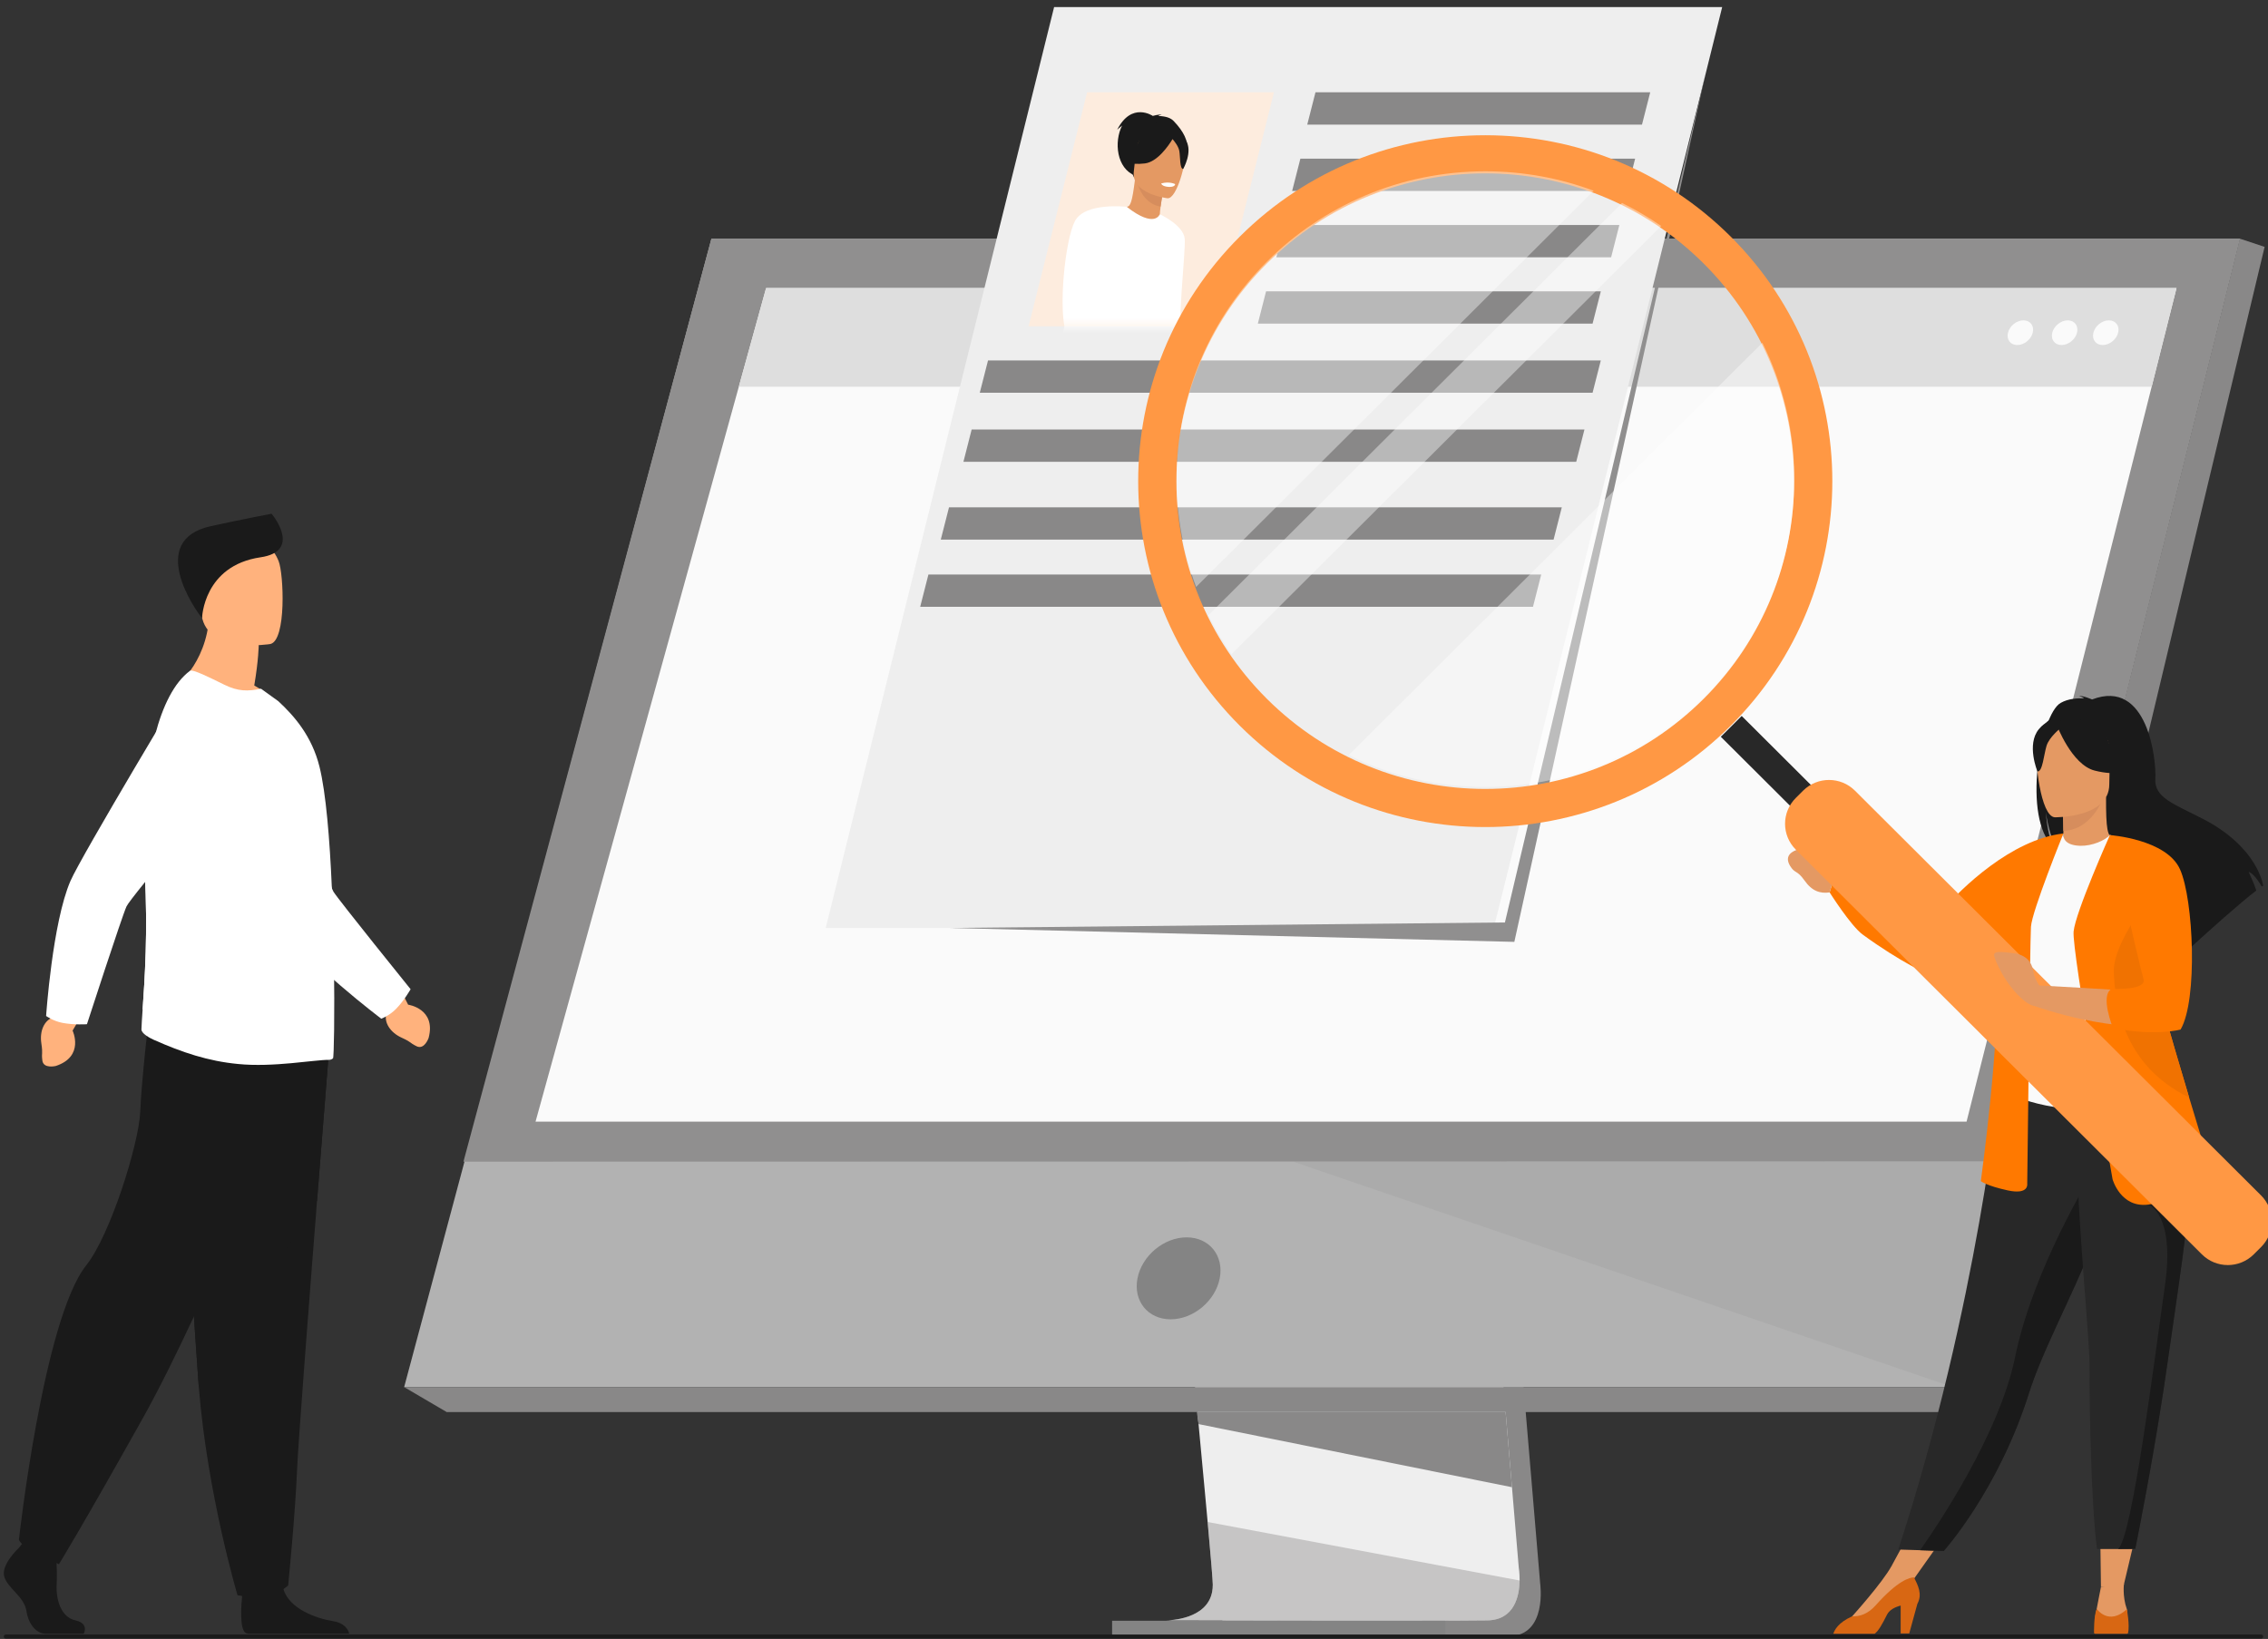 <svg width="303" height="219" viewBox="0 0 303 219" fill="none" xmlns="http://www.w3.org/2000/svg">
<rect x="0" y="0" width="303" height="219" fill="#333333" stroke="none"/>
<path d="M195.945 95.209L205.762 211.568C205.762 211.568 206.79 218.622 201.528 218.634C192.874 218.656 158.456 218.634 158.456 218.634C158.456 218.634 164.969 217.165 164.89 213.863C164.797 209.969 153.416 94.109 153.416 94.109L195.945 95.209Z" fill="#898888"/>
<path d="M155.663 216.522C157.365 216.527 190.239 216.631 198.667 216.522C202.339 216.477 202.984 213.267 203.015 211.191C203.029 210.195 202.903 209.459 202.903 209.459L202.647 206.435L201.996 198.728L201.421 191.917L200.681 183.166L200.059 175.779L193.084 93.097L150.554 91.997C150.554 91.997 155.347 140.484 158.738 175.779C159.117 179.711 159.478 183.482 159.811 187.001C159.92 188.125 160.022 189.223 160.123 190.294C160.436 193.634 160.724 196.7 160.974 199.408C161.106 200.835 161.227 202.161 161.338 203.376C161.77 208.136 162.024 211.176 162.027 211.753C162.028 212.09 161.999 212.404 161.944 212.695C161.247 216.401 156.303 216.522 155.663 216.522Z" fill="#EEEEEE"/>
<path d="M95.045 31.889H299.233L275.32 127.639L272.046 140.753L260.91 185.35H53.993L95.045 31.889Z" fill="#B2B2B2"/>
<path d="M299.233 31.889L302.547 32.99L265.314 188.681L260.908 185.351L299.233 31.889Z" fill="#898888"/>
<path d="M265.314 188.681H59.674L53.995 185.351H260.908L265.314 188.681Z" fill="#898888"/>
<path d="M193.1 216.57H148.575V218.678H193.1V216.57Z" fill="#848484"/>
<path d="M159.893 188.681L160.124 190.293L201.996 198.726L201.422 191.916L201.148 188.681H159.893Z" fill="#898888"/>
<path opacity="0.4" d="M155.663 216.523C157.365 216.528 190.239 216.631 198.667 216.523C202.339 216.478 202.984 213.267 203.015 211.191L161.34 203.375C161.772 208.135 162.025 211.175 162.028 211.752C162.03 212.088 162.001 212.403 161.946 212.694C161.247 216.401 156.303 216.523 155.663 216.523Z" fill="#898888"/>
<path opacity="0.4" d="M172.703 155.202L260.91 185.35L268.442 155.184L172.703 155.202Z" fill="#A0A0A0"/>
<path d="M95.045 31.889H299.233L268.46 155.184L61.916 155.223L95.045 31.889Z" fill="#908F8F"/>
<path d="M151.966 170.815C152.556 167.791 155.494 165.339 158.529 165.339C161.564 165.339 163.544 167.791 162.955 170.815C162.365 173.841 159.427 176.291 156.392 176.291C153.359 176.291 151.377 173.839 151.966 170.815Z" fill="#848484"/>
<path d="M71.546 149.88H262.728L284.379 63.901L286.038 57.308L287.455 51.683L290.776 38.496H102.348L98.702 51.683L97.147 57.308L95.324 63.901L71.546 149.88Z" fill="#FAFAFA"/>
<path d="M102.348 38.496H290.776L287.455 51.683H98.702L102.348 38.496Z" fill="#DEDEDE"/>
<path d="M281.739 42.807C282.652 42.807 283.208 43.546 282.98 44.456C282.753 45.366 281.828 46.105 280.914 46.105C280 46.105 279.445 45.366 279.672 44.456C279.9 43.546 280.826 42.807 281.739 42.807Z" fill="#FAFAFA"/>
<path d="M276.244 42.807C277.157 42.807 277.713 43.546 277.486 44.456C277.258 45.366 276.334 46.105 275.419 46.105C274.504 46.105 273.95 45.366 274.177 44.456C274.407 43.546 275.331 42.807 276.244 42.807Z" fill="#FAFAFA"/>
<path d="M268.262 44.456C268.489 43.546 269.414 42.807 270.328 42.807C271.242 42.807 271.797 43.546 271.57 44.456C271.342 45.366 270.418 46.105 269.503 46.105C268.588 46.105 268.034 45.366 268.262 44.456Z" fill="#FAFAFA"/>
<path d="M2.528 206.825C2.528 206.825 0.094 209.073 0.568 210.671C1.043 212.268 3.239 213.334 3.537 215.287C3.834 217.24 5.02 218.305 6.089 218.305C7.158 218.305 11.183 218.305 11.183 218.305C11.183 218.305 11.969 216.931 10.07 216.516C8.17 216.102 7.454 213.808 7.572 211.677C7.691 209.547 7.394 206.706 7.394 206.706L3.358 205.76L2.528 206.825Z" fill="#1A1A1A"/>
<path d="M46.649 218.3H33.123C33.006 218.275 32.917 218.25 32.86 218.22C31.958 217.772 32.239 214.333 32.348 213.268C32.369 213.07 32.384 212.953 32.384 212.953C32.384 212.953 37.133 209.167 37.786 212.067C37.806 212.158 37.83 212.247 37.856 212.335C38.677 215.048 42.363 216.28 44.493 216.623C46.117 216.886 46.539 217.827 46.649 218.3Z" fill="#1A1A1A"/>
<path d="M43.928 140.672C43.928 140.672 43.207 149.642 42.358 160.424C41.206 175.07 39.821 193.061 39.684 196.469C39.447 202.387 38.496 211.854 38.496 211.854C38.496 211.854 36.243 214.103 31.729 213.154C31.729 213.154 27.708 199.64 26.559 185.342C26.541 185.107 26.524 184.872 26.506 184.636C25.437 170.08 23.776 139.428 23.776 139.428L43.928 140.672Z" fill="#1A1A1A"/>
<path d="M43.928 140.672C43.928 140.672 43.207 149.642 42.358 160.424L26.559 185.342C26.541 185.107 26.524 184.872 26.506 184.636C25.437 170.08 23.776 139.428 23.776 139.428L43.928 140.672Z" fill="#1A1A1A"/>
<path d="M40.635 141.738C40.635 141.738 27.635 174.223 19.089 189.488C10.541 204.753 7.87 209.014 7.87 209.014C7.87 209.014 2.973 207.061 2.528 205.73C2.528 205.73 5.797 176.259 11.521 169.074C14.755 165.015 18.554 152.832 18.733 148.571C18.912 144.311 19.89 135.88 19.89 135.88L40.635 141.738Z" fill="#1A1A1A"/>
<path d="M53.781 132.77L54.523 134.247C54.523 134.247 58.301 134.774 57.261 138.699C57.261 138.699 56.7 140.314 55.659 139.804C54.617 139.292 55.131 139.336 53.636 138.648C52.143 137.959 51.279 136.638 51.613 135.426L51.374 134.142L53.781 132.77Z" fill="#FFB27D"/>
<path d="M33.968 91.594C34.547 88.193 34.565 86.177 34.565 86.177L27.97 80.879C28.215 88.164 23.531 91.667 23.531 91.667C23.531 91.667 32.319 95.98 37.4 94.383C37.4 94.383 36.149 92.789 33.968 91.594Z" fill="#FFB27D"/>
<path d="M36.118 86.056C36.118 86.056 27.728 87.446 26.94 82.225C26.152 77.003 24.538 73.665 29.863 72.557C35.187 71.449 36.531 73.286 37.218 74.964C37.907 76.643 38.281 85.561 36.118 86.056Z" fill="#FFB27D"/>
<path d="M26.995 82.584C26.995 82.584 27.164 75.589 34.81 74.466C40.047 73.697 36.875 69.335 36.277 68.645C36.277 68.645 32.274 69.407 28.178 70.304C19.576 72.184 26.085 81.544 26.995 82.584Z" fill="#1A1A1A"/>
<path d="M52.9 134.822C54.021 133.675 54.855 132.181 54.855 132.181C54.855 132.181 45.322 120.373 44.547 119.149C43.772 117.925 37.983 98.285 37.983 98.285L23.343 95.327C23.343 95.327 35.564 120.461 37.588 123.525C40.934 128.588 50.942 136.124 50.942 136.124C50.942 136.124 52.02 135.723 52.9 134.822Z" fill="white"/>
<path d="M44.489 141.419C44.336 141.545 44.159 141.621 43.954 141.621C42.047 141.596 36.483 142.652 31.777 142.171C27.809 141.792 24.296 140.619 20.525 138.934C20.025 138.711 18.871 138.097 18.897 137.54C18.913 136.929 18.975 136.043 19.052 134.927C19.318 131.047 19.784 124.372 19.331 116.671C19.25 115.238 19.206 113.816 19.201 112.415C19.162 101.978 21.203 92.747 25.373 89.641C25.729 89.387 27.954 90.504 29.963 91.492C31.82 92.406 33.119 92.385 34.873 92.03L37.187 93.698C39.324 95.676 41.665 98.364 42.682 102.446C43.548 105.92 44.055 112.183 44.336 118.674C44.463 121.616 44.565 124.583 44.591 127.398V127.498C44.615 127.777 44.615 128.081 44.615 128.362C44.719 135.587 44.615 141.317 44.489 141.419Z" fill="white"/>
<path d="M19.053 134.926C19.32 131.045 19.786 124.371 19.333 116.669C19.251 115.236 19.208 113.814 19.203 112.413C20.94 108.21 22.361 105.163 22.361 105.163H26.742C26.742 105.163 29.952 127.028 19.053 134.926Z" fill="white"/>
<path d="M10.531 136.285L9.699 137.713C9.699 137.713 11.329 141.152 7.464 142.436C7.464 142.436 5.801 142.854 5.658 141.705C5.515 140.557 5.761 141.009 5.52 139.386C5.278 137.763 5.915 136.319 7.114 135.933L8.061 135.029L10.531 136.285Z" fill="#FFB27D"/>
<path d="M8.328 136.675C9.906 136.981 11.615 136.858 11.615 136.858C11.615 136.858 16.297 122.438 16.9 121.122C17.503 119.805 30.81 104.214 30.81 104.214L25.266 90.386C25.266 90.386 10.874 114.35 9.413 117.717C6.999 123.282 6.161 135.757 6.161 135.757C6.161 135.757 7.088 136.435 8.328 136.675Z" fill="white"/>
<path d="M199.567 123.997H110.314L140.826 0.947H230.079L199.567 123.997Z" fill="#EEEEEE"/>
<path d="M227.882 9.72L201.054 123.261L126.853 123.997L202.313 125.856L227.882 9.72Z" fill="#908F8F"/>
<path d="M162.382 43.59H137.422L145.236 12.332H170.197L162.382 43.59Z" fill="#FDECDE"/>
<path d="M219.367 16.651H174.645L175.745 12.332H220.467L219.367 16.651Z" fill="#898888"/>
<path d="M217.351 25.516H172.627L173.729 21.198H218.451L217.351 25.516Z" fill="#898888"/>
<path d="M215.242 34.382H170.519L171.62 30.064H216.342L215.242 34.382Z" fill="#898888"/>
<path d="M212.765 43.248H168.044L169.144 38.93H213.865L212.765 43.248Z" fill="#898888"/>
<path d="M212.765 52.48H130.897L131.999 48.161H213.865L212.765 52.48Z" fill="#898888"/>
<path d="M210.58 61.71H128.711L129.811 57.392H211.68L210.58 61.71Z" fill="#898888"/>
<path d="M207.555 72.107H125.686L126.786 67.789H208.655L207.555 72.107Z" fill="#898888"/>
<path d="M204.804 81.083H122.936L124.036 76.765H205.904L204.804 81.083Z" fill="#898888"/>
<mask id="mask0_1_7522" style="mask-type:luminance" maskUnits="userSpaceOnUse" x="137" y="12" width="34" height="32">
<path d="M162.382 43.59H137.422L145.236 12.332H170.197L162.382 43.59Z" fill="white"/>
</mask>
<g mask="url(#mask0_1_7522)">
<path d="M164.996 48.531C164.97 48.614 164.936 48.691 164.892 48.763C164.4 49.553 156.286 49.594 155.359 48.929C154.945 48.633 154.818 44.54 154.805 40.107C154.789 34.627 154.947 28.623 154.947 28.623C154.947 28.623 158.122 30.092 158.276 31.899C158.43 33.707 157.096 44.569 158.022 45.233C158.95 45.898 163.226 45.983 164.653 46.401C164.653 46.4 165.259 47.7 164.996 48.531Z" fill="white"/>
<path d="M156.788 16.16C156.232 15.583 155.325 15.53 154.742 15.489C154.911 15.355 155.212 15.337 155.212 15.337C154.859 15.236 154.011 15.489 154.011 15.489C154.011 15.489 151.176 13.547 149.254 17.34C149.254 17.34 149.535 17.072 149.912 16.774C148.802 18.955 149.174 22.52 151.653 23.466C153.265 24.08 162.478 22.065 156.788 16.16Z" fill="#1A1A1A"/>
<path d="M155.07 29.527C155.087 29.536 153.355 30.166 152.178 29.676C151.072 29.216 150.515 27.635 150.531 27.635C151.03 27.601 151.256 26.955 151.618 24.091L151.832 24.162L155.431 25.369C155.431 25.369 155.197 26.517 155.053 27.609C154.929 28.526 154.872 29.402 155.07 29.527Z" fill="#E49963"/>
<path d="M155.429 25.37C155.429 25.37 155.195 26.519 155.051 27.61C152.99 27.285 152.142 25.263 151.83 24.165L155.429 25.37Z" fill="#D68D5D"/>
<path d="M151.502 23.714C151.502 23.714 150.641 21.867 150.571 20.376C150.521 19.31 151.556 15.518 155.376 16.578C155.376 16.578 156.492 16.835 157.462 17.687C158.234 18.366 159.293 19.751 157.491 22.945L156.989 24.036L151.502 23.714Z" fill="#1A1A1A"/>
<path d="M155.985 26.493C155.985 26.493 151.085 25.94 151.476 22.904C151.868 19.867 151.499 17.75 154.645 17.973C157.79 18.197 158.248 19.434 158.364 20.479C158.481 21.525 157.27 26.558 155.985 26.493Z" fill="#E49963"/>
<path d="M156.308 33.371C156.268 33.015 157.033 32.848 157.173 33.18C157.434 33.801 157.405 34.538 157.463 35.135C157.631 36.841 156.953 39.058 156.953 39.058L156.308 33.371Z" fill="white"/>
<path d="M158.438 18.772C157.803 17.763 157.205 17.888 156.849 18.119C155.998 16.409 152.36 18.254 152.36 18.254C151.749 20.39 150.011 21.435 150.011 21.435C150.011 21.435 150.831 22.099 152.955 21.838C154.627 21.632 156.099 19.49 156.65 18.586C156.906 18.881 157.442 19.556 157.551 20.163C157.694 20.968 157.597 22.575 158.07 22.58C158.071 22.58 159.394 20.29 158.438 18.772Z" fill="#1A1A1A"/>
<path d="M155.138 24.512C155.138 24.512 155.179 24.909 156.151 24.976C156.151 24.976 156.965 25.031 156.996 24.603C156.994 24.601 156.25 24.198 155.138 24.512Z" fill="white"/>
<path d="M164.996 48.531C164.97 48.614 164.936 48.692 164.892 48.763C164.399 49.553 156.285 49.594 155.359 48.93C154.945 48.633 154.812 43.548 155.952 39.162C156.224 41.789 155.727 47.043 157.106 47.471C158.671 47.958 162.942 47.968 164.996 48.531Z" fill="white"/>
<path d="M157.226 39.301C154.006 48.57 155.473 50.246 154.323 51.05C154.316 51.053 153.358 51.328 153.351 51.331C152.157 52.12 152.277 50.993 148.713 52.015C147.015 52.502 144.836 53.155 142.964 53.468C142.259 53.584 141.599 53.654 141.026 53.646C139.926 53.633 139.141 53.34 138.972 52.575C138.482 50.355 142.894 45.198 142.474 41.235C142.47 41.201 142.467 41.167 142.464 41.133C142.441 40.788 142.478 40.401 142.568 39.981C143.018 37.859 144.782 34.916 146.535 32.438C148.472 29.703 150.394 27.531 150.528 27.635C154.312 30.589 154.944 28.621 154.944 28.621C154.944 28.621 158.325 36.139 157.226 39.301Z" fill="white"/>
<path d="M153.692 51.239C153.688 51.244 153.701 51.234 153.692 51.239C152.498 52.028 152.274 50.993 148.711 52.013C147.013 52.501 144.834 53.154 142.963 53.466C142.022 53.507 141.32 53.56 141.024 53.644C139.924 53.631 139.139 53.338 138.971 52.574C138.48 50.353 142.893 45.196 142.472 41.233C142.469 41.199 142.465 41.165 142.462 41.131C142.433 40.741 142.472 40.36 142.566 39.98C142.972 38.374 144.404 36.763 146.1 34.364C146.886 35.441 153.871 35.213 151.021 44.482C150.15 47.325 153.561 48.93 153.692 51.239Z" fill="white"/>
<path d="M150.531 27.635C150.531 27.635 144.959 26.99 143.614 29.536C142.269 32.082 141.354 41.523 142.443 44.539C143.531 47.554 151.315 52.447 152.216 52.718C153.116 52.99 153.874 51.651 153.857 51.492C153.839 51.335 146.084 43.22 146.217 42.5C146.349 41.781 150.531 27.635 150.531 27.635Z" fill="white"/>
</g>
<path d="M285.653 203.716L283.664 212.072L280.683 212.054L280.574 203.716H285.653Z" fill="#E49963"/>
<path d="M260.58 204.073L254.917 212.072L252.711 209.247L256.118 202.973L260.58 204.073Z" fill="#E49963"/>
<path d="M275.302 93.923C276.33 93.34 277.563 93.277 278.426 93.327C278.203 93.098 277.766 93.014 277.766 93.014C278.301 92.935 279.495 93.465 279.495 93.465C286.935 90.606 288.105 101.527 287.949 104.065C287.793 106.601 290.449 107.431 294.319 109.429C301.705 113.243 302.354 118.35 302.354 118.35C302.297 118.384 302.237 118.423 302.172 118.467C301.805 117.848 301.051 116.685 300.415 116.51C300.44 116.567 301.168 118.11 301.439 118.995C299.26 120.647 295.184 124.309 292.344 126.903C292.357 126.396 292.335 125.676 292.15 125.295L291.799 127.402C290.279 128.795 289.231 129.775 289.231 129.775C289.419 127.725 279.929 116.905 274.978 113.665C273.773 111.896 273.345 108.772 273.313 108.525C273.521 111.003 273.946 112.393 274.327 113.175C270.133 109.329 272.574 95.468 275.302 93.923Z" fill="#1A1A1A"/>
<path d="M275.271 113.827C275.247 113.838 277.661 115.088 279.478 114.593C281.187 114.128 282.303 111.919 282.28 111.914C281.557 111.771 281.348 110.78 281.364 106.519L281.037 106.584L275.536 107.669C275.536 107.669 275.661 109.395 275.664 111.02C275.668 112.387 275.585 113.681 275.271 113.827Z" fill="#E49963"/>
<path d="M275.534 107.671C275.534 107.671 275.659 109.397 275.662 111.022C278.741 110.936 280.368 108.135 281.034 106.584L275.534 107.671Z" fill="#D68D5D"/>
<path d="M281.604 105.988C281.604 105.988 283.217 103.447 283.604 101.275C283.88 99.723 283.087 93.973 277.292 94.802C277.292 94.802 275.609 94.968 274.026 96.033C272.767 96.88 270.952 98.709 272.981 103.727L273.509 105.421L281.604 105.988Z" fill="#1A1A1A"/>
<path d="M253.61 207.054L256.526 207.143L259.683 207.241C259.683 207.241 266.973 199.149 271.063 186.177C271.159 185.876 271.259 185.572 271.365 185.262C273.602 178.756 278.243 170.592 280.688 163.2C281.078 162.022 281.427 160.914 281.741 159.865C281.841 159.529 281.939 159.199 282.032 158.873C283.833 152.633 284.355 148.535 284.836 144.157L267.18 144.298C267.18 144.298 264.328 174.194 253.61 207.054Z" fill="#282828"/>
<path d="M269.651 134.185C269.695 142.561 268.418 146.155 268.418 146.155C268.418 146.155 275.978 149.983 284.961 147.165C285.067 147.133 291.718 145.801 291.718 145.801C291.567 145.463 289.733 139.668 289.587 139.359C287.689 135.298 287.429 133.329 287.205 132.08C286.787 129.749 286.779 127.338 286.987 125.064C287.535 119.044 289.166 114.045 289.166 114.045C286.717 113.49 284.425 112.515 281.877 111.562C281.291 112.29 279.5 113.051 277.945 113.017C276.156 112.978 275.575 112.214 275.669 111.379C273.761 112.437 272.241 113.436 272.241 113.436C270.619 116.243 267.332 118.969 267.095 123.274C267.033 124.33 269.649 133.951 269.651 134.185Z" fill="#FAFAFA"/>
<path d="M259.4 121.744C261.991 118.726 268.707 112.18 275.636 111.376L269.657 122.989C269.657 122.989 269.321 124.98 267.55 126.139C263.212 128.98 257.697 130.237 257.697 130.237C257.697 130.237 253.962 128.612 248.857 124.884C247.255 123.713 244.439 119.249 244.439 119.249L245.198 116.716C245.198 116.716 249.978 119.38 251.686 120.15C252.659 120.587 254.899 121.633 256.479 122.372C257.484 122.842 258.679 122.584 259.4 121.744Z" fill="#FF7900"/>
<path d="M274.507 109.209C274.507 109.209 281.791 109.329 281.796 104.807C281.801 100.285 282.745 97.254 278.095 96.986C273.445 96.717 272.54 98.443 272.169 99.951C271.799 101.461 272.613 109.062 274.507 109.209Z" fill="#E49963"/>
<path d="M274.777 96.876C274.777 96.876 276.77 102.181 279.831 102.965C282.893 103.749 284.22 102.933 284.22 102.933C284.22 102.933 281.872 101.074 281.385 97.829C281.383 97.829 276.28 94.35 274.777 96.876Z" fill="#1A1A1A"/>
<path d="M275.271 97.306C275.271 97.306 273.781 98.49 273.419 99.642C273.056 100.794 272.892 103.165 272.199 103.084C272.199 103.084 270.696 99.477 272.384 97.438C274.176 95.275 275.271 97.306 275.271 97.306Z" fill="#1A1A1A"/>
<path d="M245.2 116.716C245.2 116.716 244.173 113.027 240.105 113.548C239.638 113.694 238.274 114.236 239.146 115.692C239.789 116.766 240.067 116.212 241.078 117.654C242.088 119.095 243.187 119.422 244.439 119.249L245.2 116.716Z" fill="#E49963"/>
<path d="M283.763 211.604C283.763 211.604 283.523 213.259 284.143 215.03C284.143 215.03 284.631 217.245 282.442 217.287C280.254 217.328 279.716 217.122 279.965 215.763C280.213 214.404 280.684 212.054 280.684 212.054L283.763 211.604Z" fill="#E49963"/>
<path d="M279.757 218.233C279.757 218.233 279.804 218.262 279.895 218.306H284.181C284.264 218.262 284.303 218.233 284.303 218.233C284.55 217.121 284.145 215.03 284.145 215.03C281.666 217.294 280.114 214.973 280.114 214.973C279.71 215.941 279.757 218.233 279.757 218.233Z" fill="#D86713"/>
<path d="M247.436 215.985C247.436 215.985 251.472 211.52 252.711 209.246L255.712 210.778L249.004 217.059L247.434 216.853L247.436 215.985Z" fill="#E49963"/>
<path d="M244.93 218.306H250.452C250.985 217.909 251.481 216.992 252.098 215.761C252.427 215.106 253.167 214.743 253.926 214.543V218.262H255.072L256.157 214.309C256.87 213 256.214 211.813 255.71 210.778C255.125 210.776 253.553 211.176 250.571 214.524C249.59 215.624 248.508 216.017 247.434 215.983C247.419 215.993 247.403 216.001 247.39 216.006C245.591 216.814 245.078 217.817 244.93 218.306Z" fill="#D86713"/>
<path d="M275.667 111.378C275.667 111.378 271.452 121.755 271.329 123.855C271.205 125.956 270.833 158.198 270.833 158.198C270.833 158.198 271.082 159.68 268.23 159.063C265.381 158.446 264.636 157.827 264.636 157.827C264.636 157.827 267.363 137.938 266.619 131.021C265.875 124.103 272.32 112.819 272.32 112.819L275.667 111.378Z" fill="#FF7900"/>
<path d="M256.524 207.143L259.681 207.241C259.681 207.241 266.972 199.149 271.061 186.177C271.157 185.876 271.258 185.572 271.363 185.262C273.601 178.756 278.241 170.592 280.686 163.2C281.076 162.022 281.425 160.914 281.739 159.865C281.84 159.529 281.937 159.199 282.03 158.873L279.43 156.907C279.43 156.907 271.625 169.508 269.207 181.365C267.108 191.666 258.702 204.061 256.524 207.143Z" fill="#1A1A1A"/>
<path d="M279.159 182.472C279.115 188.238 279.408 201.496 280.16 206.985H282.956C284.501 206.985 285.273 206.962 285.273 206.962C287.162 197.419 288.508 189.524 289.486 182.718C290.289 177.133 291.003 172.347 291.553 168.225C292.105 164.078 292.49 160.605 292.627 157.672C292.648 157.21 292.664 156.76 292.672 156.324C292.68 155.885 292.683 155.459 292.68 155.046L277.425 153.564C277.615 163.668 279.183 179.119 279.159 182.472Z" fill="#282828"/>
<path d="M282.956 206.983C284.501 206.983 285.273 206.96 285.273 206.96C287.163 197.417 288.508 189.522 289.486 182.716C290.289 177.131 291.004 172.345 291.553 168.223C292.105 164.076 292.49 160.603 292.627 157.67L287.029 160.953C287.029 160.953 290.602 162.21 289.239 171.722C287.874 181.236 284.854 205.637 282.956 206.983Z" fill="#1A1A1A"/>
<path d="M282.235 157.579C282.235 157.579 283.309 161.45 287.026 160.956C290.743 160.462 296.03 158.238 296.03 158.238C296.03 158.238 294.441 153.234 292.466 146.66C290.074 138.701 287.114 128.44 285.718 121.968C285.327 120.154 285.058 118.64 284.959 117.556L281.876 111.591C281.876 111.591 277.277 121.881 277.029 124.474C276.782 127.065 282.235 157.579 282.235 157.579Z" fill="#FF7900"/>
<path d="M282.401 129.908C282.566 134.108 283.557 142.261 292.398 146.626C292.42 146.637 292.445 146.65 292.468 146.66C290.076 138.701 287.116 128.441 285.72 121.969C284.097 124.385 282.31 127.595 282.401 129.908Z" fill="#F07201"/>
<path d="M232.686 95.669L229.897 98.448L240.984 109.5L243.772 106.721L232.686 95.669Z" fill="#282828"/>
<path d="M302.071 166.641L301.098 167.611C299.184 169.519 296.082 169.519 294.168 167.611L239.916 113.53C238.002 111.622 238.002 108.53 239.916 106.622L240.889 105.652C242.803 103.744 245.905 103.744 247.819 105.652L302.071 159.733C303.985 161.641 303.985 164.735 302.071 166.641Z" fill="#FF9844"/>
<path d="M165.64 31.609C147.532 49.66 147.532 78.925 165.64 96.976C183.748 115.027 213.106 115.027 231.214 96.976C249.322 78.925 249.322 49.66 231.214 31.609C213.106 13.558 183.748 13.558 165.64 31.609ZM227.602 93.376C211.489 109.437 185.365 109.437 169.252 93.376C153.139 77.314 153.139 51.272 169.252 35.21C185.365 19.148 211.489 19.148 227.602 35.21C243.715 51.272 243.715 77.314 227.602 93.376Z" fill="#FF9844"/>
<path d="M285.947 124.085L281.876 111.588C281.887 111.593 287.016 113.111 289.598 114.41C289.598 114.41 291.211 116.483 292.209 121.266C292.209 121.266 293.263 132.749 290.909 136.949C290.909 136.949 283.474 138.431 271.576 134.354V131.636C271.576 131.636 284.589 132.316 287.254 132.624L285.947 124.085Z" fill="#E49963"/>
<path d="M281.877 111.588C281.877 111.588 289.424 112.118 291.241 116.154C293.059 120.19 293.637 133.614 291.323 137.567C291.323 137.567 288.139 138.471 282.506 137.422C282.438 137.409 282.368 137.396 282.298 137.383C282.298 137.383 280.501 132.997 282.113 132.132C282.113 132.132 286.863 132.38 286.368 130.813C285.871 129.249 281.877 111.588 281.877 111.588Z" fill="#FF7900"/>
<path d="M272.912 132.36C272.912 132.36 271.875 131.108 271.654 129.829C271.433 128.549 270.747 127.602 268.957 127.367C267.168 127.132 266.398 127.108 266.403 127.61C266.408 128.112 267.865 131.623 270.432 133.719C273.001 135.817 272.912 132.36 272.912 132.36Z" fill="#E49963"/>
<path opacity="0.4" d="M216.698 27.121L161.44 82.205C162.342 84.024 163.374 85.768 164.526 87.423L221.933 30.197C220.271 29.049 218.523 28.02 216.698 27.121Z" fill="white"/>
<path opacity="0.4" d="M212.908 25.487C208.409 23.809 203.539 22.891 198.454 22.891C175.667 22.891 157.195 41.304 157.195 64.02C157.195 69.089 158.118 73.943 159.799 78.428L212.908 25.487Z" fill="white"/>
<path opacity="0.4" d="M180.179 100.9C185.688 103.618 191.892 105.149 198.456 105.149C221.243 105.149 239.715 86.735 239.715 64.02C239.715 57.476 238.179 51.292 235.453 45.8L180.179 100.9Z" fill="white"/>
<path d="M0.776 218.947H302.085C302.234 218.947 302.354 218.827 302.354 218.679C302.354 218.532 302.234 218.411 302.085 218.411H0.776C0.628 218.411 0.507 218.531 0.507 218.679C0.507 218.827 0.627 218.947 0.776 218.947Z" fill="#1A1A1A"/>
</svg>
